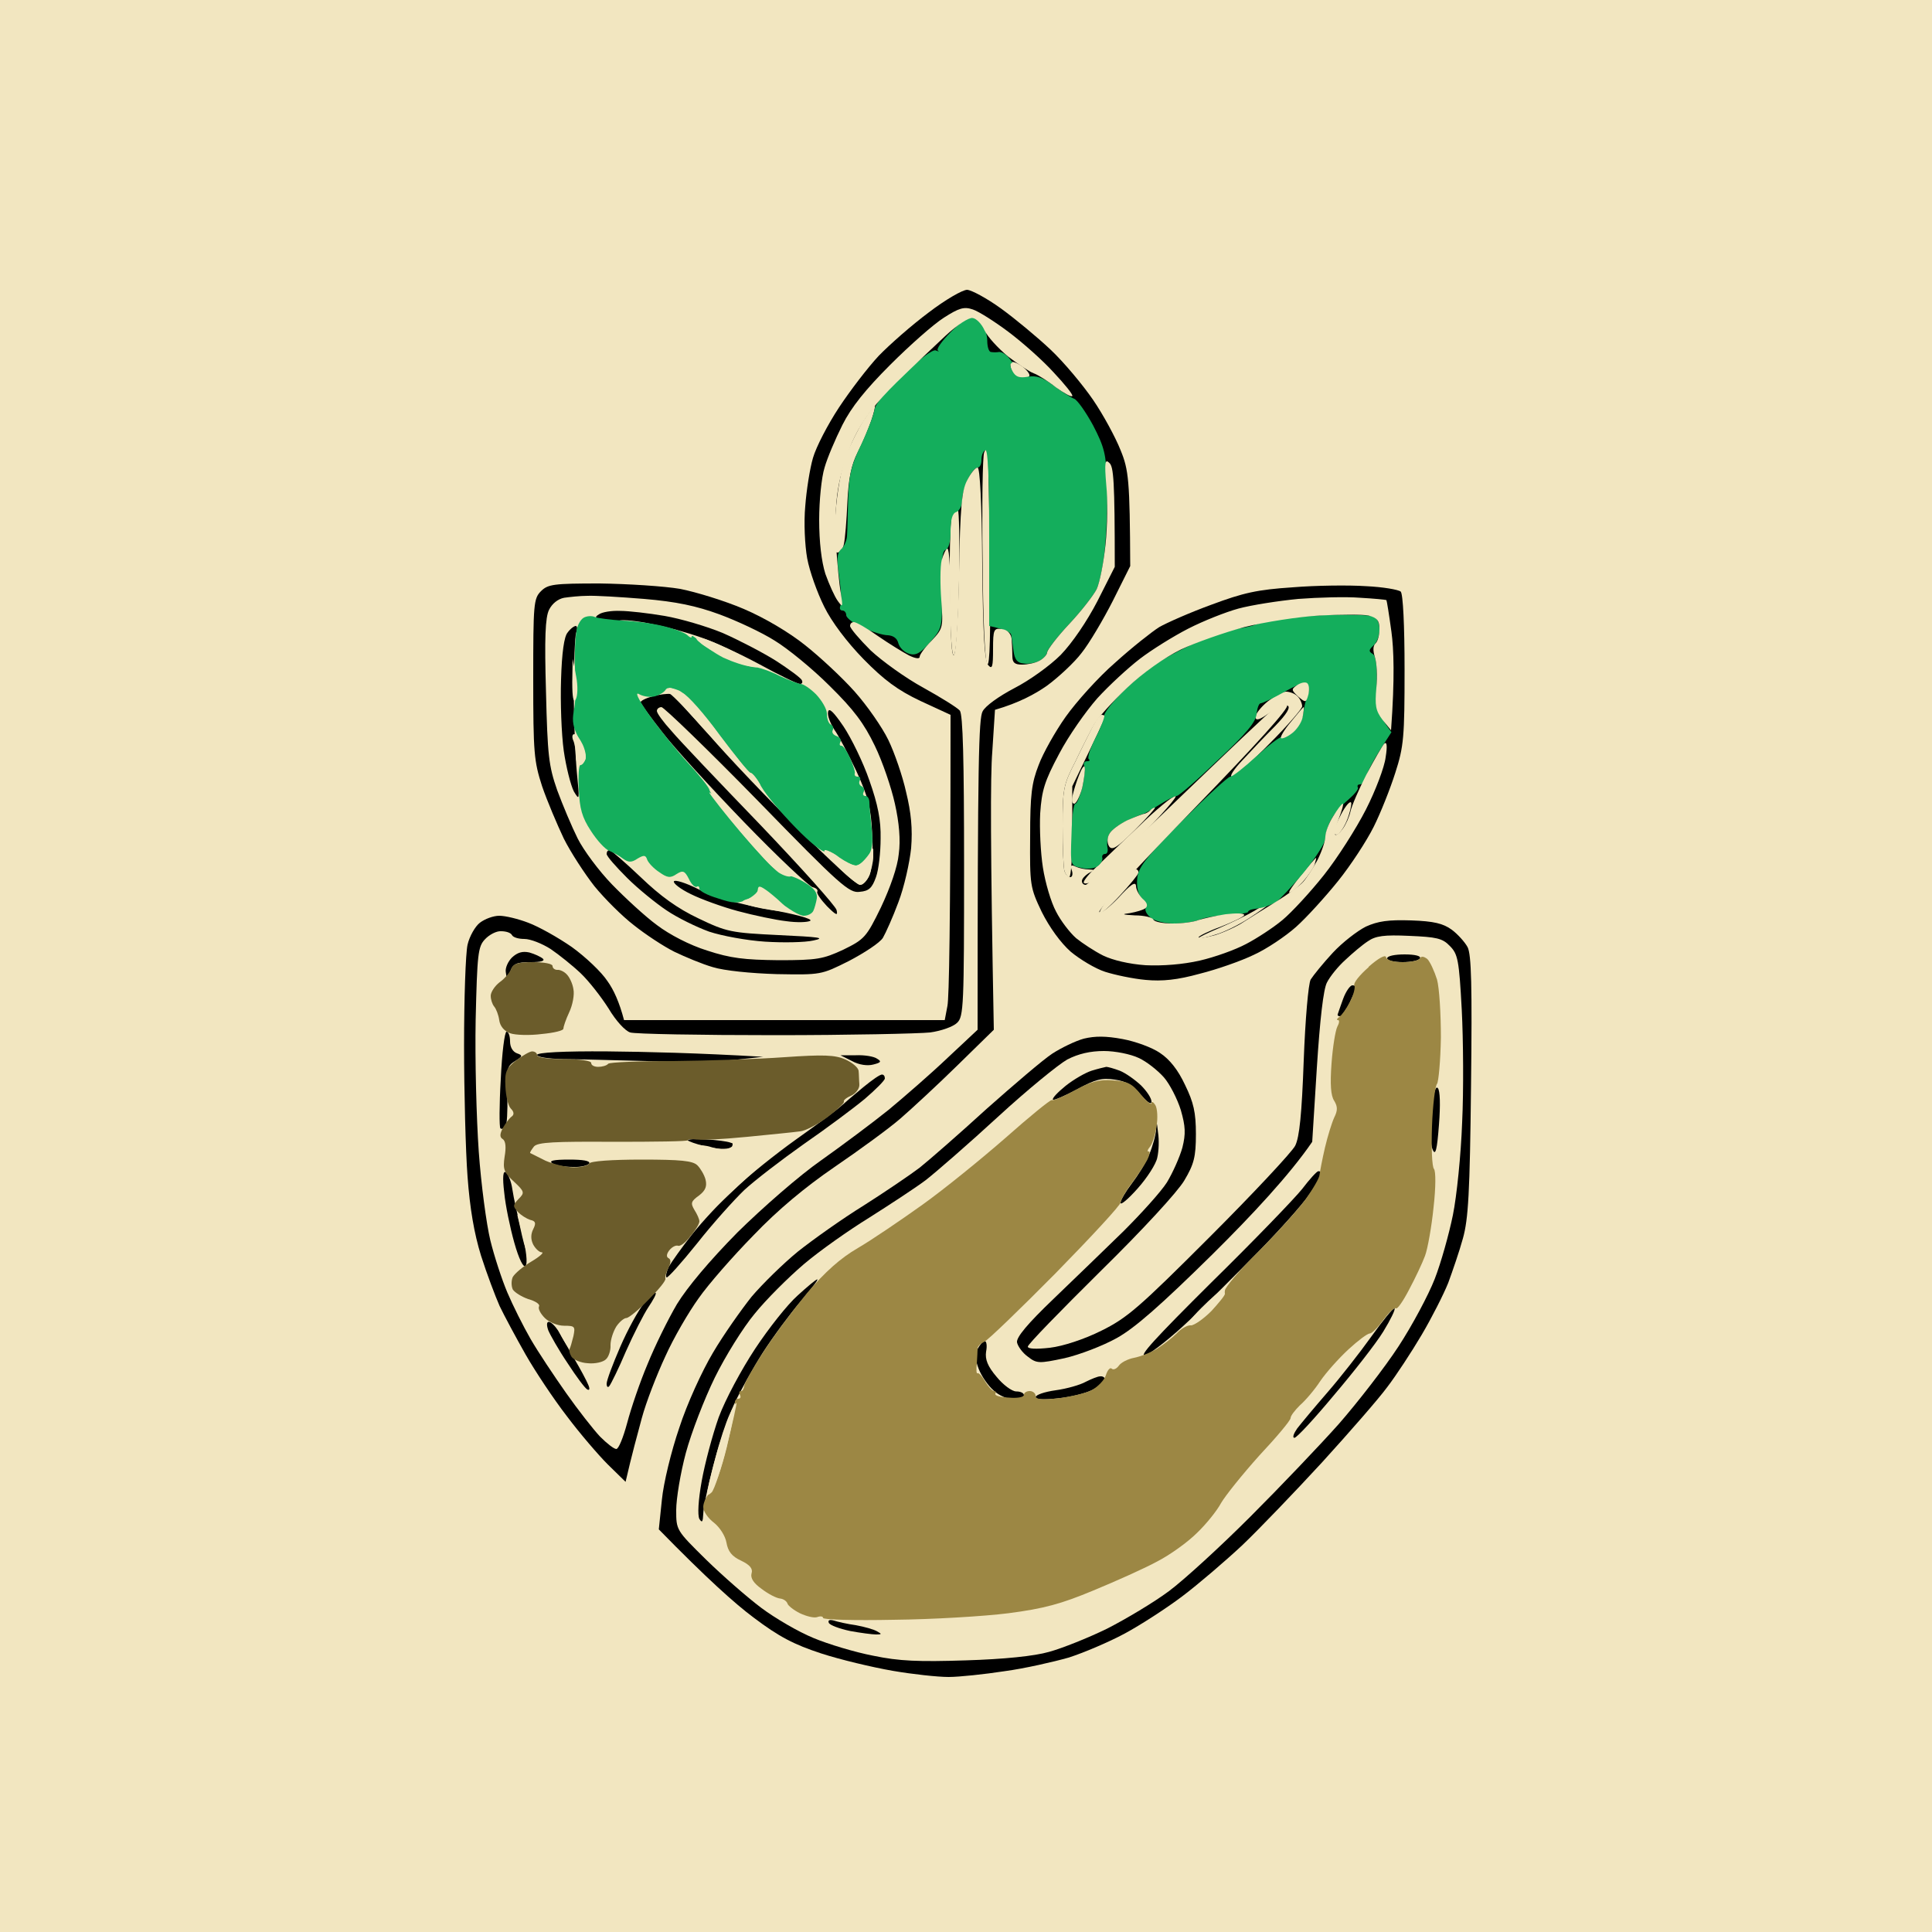 <svg version="1.2" xmlns="http://www.w3.org/2000/svg" viewBox="0 0 500 500" width="500" height="500">
	<title>farmhands-logo</title>
	<style>
		.s0 { fill: #f2e6c0 } 
		.s1 { fill: #000000 } 
		.s2 { fill: #14ae5c } 
		.s3 { fill: #9c8744 } 
		.s4 { fill: #6b5c2b } 
	</style>
	<g id="Background">
		<path id="Path 0" class="s0" d="m0 250v250h500v-500h-500z"/>
		<path id="Path 1" fill-rule="evenodd" class="s1" d="m250.3 75c1.2 0.1 5.1 2.2 8.7 4.8 3.6 2.6 9.4 7.4 12.9 10.7 3.5 3.3 8.4 9.2 11 13 2.6 3.8 5.8 9.7 7.1 13 2.1 5.1 2.4 7.8 2.5 30l-4.5 9c-2.5 4.9-6.1 11-8.1 13.5-1.9 2.5-6 6.3-9 8.5-3 2.1-7.2 4.4-13.4 6.2l-0.7 10.9c-0.5 6-0.5 24.6 0.4 71.9l-9.4 9.2c-5.1 5-11.8 11.2-14.8 13.8-3 2.6-10.7 8.2-17 12.5-7.6 5.2-14.7 11.1-21 17.7-5.3 5.4-11.7 12.7-14.2 16.3-2.6 3.6-6.5 10.3-8.6 15-2.2 4.7-5 11.9-6.1 16-1.1 4.1-2.6 9.5-4.2 16.5l-4.6-4.5c-2.5-2.5-7.3-8.1-10.6-12.5-3.4-4.4-8.2-11.6-10.7-16-2.5-4.4-5.5-10-6.7-12.5-1.1-2.5-3.3-8.3-4.8-13-1.8-5.8-2.9-12.3-3.5-20.5-0.5-6.6-0.9-21.9-0.9-34 0-12.1 0.4-23.8 0.9-26 0.5-2.2 2-4.8 3.2-5.7 1.3-1 3.5-1.8 5-1.8 1.6 0 4.9 0.8 7.5 1.8 2.7 1 7.7 3.8 11.3 6.3 3.6 2.6 7.7 6.5 9.2 8.8 1.6 2.2 3.1 5.5 4.3 10.1h83l0.7-3.7c0.4-2.1 0.8-19.9 0.8-75.3l-7.8-3.6c-5.9-2.8-9.4-5.4-14.7-10.8-4.3-4.4-8.3-9.7-10.2-13.6-1.8-3.6-3.8-9.2-4.4-12.5-0.6-3.3-0.9-9.3-0.5-13.5 0.3-4.1 1.2-9.8 2-12.5 0.8-2.8 3.8-8.6 6.7-13 2.9-4.4 7.5-10.4 10.3-13.4 2.8-2.9 8.6-8 12.9-11.2 4.3-3.3 8.8-5.9 10-5.9zm-95.1 76c7.3 0.1 16.7 0.7 20.8 1.4 4.1 0.8 11.6 3.1 16.5 5.2 5.4 2.3 11.8 6.1 15.9 9.4 3.8 3 9.6 8.4 12.8 12 3.2 3.6 7.1 9.2 8.7 12.5 1.6 3.3 3.7 9.4 4.6 13.5 1.3 5.3 1.7 9.5 1.3 14.5-0.4 3.8-1.8 10.1-3.3 14-1.4 3.8-3.3 8-4 9.2-0.8 1.3-4.8 3.9-8.8 6-7.2 3.6-7.2 3.6-18.7 3.4-6.7-0.2-13.6-0.9-16.5-1.8-2.8-0.8-7.3-2.7-10-4-2.8-1.4-7.5-4.5-10.5-6.9-3-2.3-7.6-6.9-10.2-10.1-2.5-3.2-6.1-8.7-7.9-12.3-1.7-3.6-4.3-9.7-5.6-13.5-2.1-6.5-2.3-8.6-2.3-27.8 0-19.4 0.1-20.8 2-22.7 1.8-1.8 3.3-2 15.2-2zm198.3 0.7c4.4 0.2 8.4 0.9 9 1.4 0.6 0.6 1 8.7 1 20.2 0 17.4-0.2 19.9-2.4 26.7-1.3 4.1-3.8 10.4-5.6 14-1.8 3.6-5.9 9.9-9.2 14-3.3 4.1-8.2 9.5-10.9 11.9-2.7 2.4-7.6 5.7-10.9 7.2-3.3 1.6-9.6 3.8-14 4.9-5.8 1.6-9.7 2-14 1.6-3.3-0.3-8-1.3-10.5-2.1-2.5-0.8-6.5-3.2-8.9-5.2-2.6-2.3-5.5-6.3-7.5-10.3-3-6.3-3.1-6.9-3-19.5 0-10.9 0.4-13.9 2.2-18.5 1.1-3 4.3-8.7 7-12.5 2.7-3.8 8.4-10.2 12.8-14 4.3-3.9 9.5-8 11.4-9.2 1.9-1.1 8-3.8 13.5-5.8 8.3-3.1 11.9-3.9 21-4.5 6-0.5 14.6-0.6 19-0.3zm11.7 86.5c5.9 0.2 8.3 0.8 10.5 2.4 1.5 1.1 3.4 3.2 4.1 4.5 1 1.9 1.2 10 0.9 35.9-0.3 27.7-0.7 34.5-2.1 39.5-0.9 3.3-2.7 8.5-3.8 11.5-1.2 3-4.3 9.1-6.9 13.5-2.6 4.4-6.6 10.5-8.9 13.5-2.2 3-9.8 11.7-16.8 19.4-7 7.6-16.3 17.3-20.7 21.5-4.5 4.2-11.4 10.1-15.5 13.2-4.1 3.1-10.9 7.5-15 9.7-4.1 2.2-10.7 5-14.5 6.2-3.9 1.1-11.3 2.8-16.5 3.5-5.2 0.8-11.8 1.5-14.5 1.5-2.8 0-9.3-0.7-14.5-1.6-5.2-0.9-13.6-2.9-18.5-4.5-7-2.3-10.9-4.3-17.5-9.3-4.7-3.5-12.1-10.1-24.5-22.8l0.8-7.7c0.4-4.2 2.4-12.5 4.5-18.6 2-6.2 5.9-14.7 8.7-19.4 2.7-4.6 7.3-11.1 10-14.5 2.8-3.3 8.2-8.6 12-11.7 3.9-3.1 11.5-8.5 17-11.9 5.5-3.5 12-7.9 14.5-9.8 2.5-2 10.3-8.8 17.3-15.2 7.1-6.3 14.7-12.8 17-14.3 2.3-1.5 6-3.3 8.2-3.9 2.9-0.7 5.7-0.7 10 0.1 3.3 0.6 7.7 2.2 9.7 3.6q3.8 2.5 6.5 8.3c2.2 4.5 2.8 7.1 2.8 12.7 0 5.9-0.5 7.8-3 12-1.7 2.9-10.7 12.7-21.7 23.5-10.3 10.2-18.8 18.9-18.8 19.5 0 0.6 2.1 0.7 5.7 0.3 3.4-0.4 8.9-2.2 13.3-4.4 6.7-3.3 9.8-6 28.1-24.3 11.3-11.3 21.3-22 22.1-23.6 1.1-2.2 1.7-8.2 2.2-22 0.4-10.7 1.2-19.9 1.8-21 0.7-1.1 3.2-4.2 5.7-6.9 2.5-2.7 6.4-5.7 8.6-6.8 3.1-1.4 5.8-1.8 11.7-1.6zm-103.6-144.4c-0.3 0.4-0.1 1.5 0.4 2.5 0.6 0.9 1.7 1.7 2.5 1.7 0.8 0 1.7-0.3 1.9-0.7 0.2-0.5-0.7-1.6-1.9-2.5-1.3-0.9-2.6-1.4-2.9-1zm-38.1 15c-1.3 2-3.4 6.2-4.6 9.2-1.2 3.4-2.3 9.3-2.7 15.3-0.5 7.5-0.4 9.7 0.5 9.7 0.7 0 1.5-1 1.7-2.2 0.3-1.3 0.7-6.1 0.9-10.8 0.3-6.2 1-9.7 2.7-13 1.3-2.5 2.8-6.2 3.5-8.2 0.7-2.1 1.1-3.8 0.9-3.8-0.2 0-1.5 1.7-2.9 3.8zm31.2 8.3c-0.4 0.9-0.6 13.4-0.4 27.7 0.1 15.7 0.6 26.5 1.2 27.1q1 1 0.7-26.2c-0.2-15-0.4-27.9-0.6-28.7-0.2-1.3-0.4-1.2-0.9 0.1zm-8.2 15.6c-0.5 0.3-0.8 9-0.7 19.2 0.1 12 0.5 18.2 1.1 17.6 0.6-0.6 1.1-9.2 1.3-19.3 0.2-10 0-18.2-0.3-18.2-0.3 0-0.9 0.3-1.4 0.7zm81.5 48.9c-1.7 1.4-3.1 3.2-3.1 4 0.1 1 1.1 0.7 3.6-1.1 1.9-1.4 4.1-2.2 4.7-1.9 0.9 0.4-0.2 2.2-3.2 5.3-2.5 2.5-6.3 6.5-8.5 8.9-2.2 2.3-3.4 4.2-2.7 4.2 0.7 0 5.1-3.8 9.7-8.5 4.7-4.7 8.5-9.1 8.5-9.7 0-0.7-0.5-1.9-1.2-2.6-0.7-0.7-2-1.2-3-1.2-0.9 0-3 1.2-4.8 2.6zm-45.1 6.2c-0.8 1.6-2.9 5.7-4.6 9.3-3.1 6-3.3 7.1-3.3 16.7 0 5.6 0.2 10.9 0.5 11.7 0.3 0.8 0.8 1.5 1.2 1.5 0.5 0 0.8-5.3 0.8-11.8v-11.7c6.6-13.6 8.5-17.7 8.5-18 0-0.3-0.4-0.5-0.9-0.5-0.4 0-1.4 1.3-2.2 2.8zm11.9 26c-4.5 4.2-9.6 9.2-11.5 11-1.8 1.7-3.1 3.4-2.8 3.7 0.3 0.3 1.3 0.1 2.2-0.4 1-0.5 6.5-5.7 12.3-11.5 5.7-5.8 9.9-10.6 9.2-10.6-0.7 0-5 3.5-9.4 7.8zm52.3-3.1c-1.2 2.3-2.2 4.5-2.2 4.8 0.1 0.3 0.5 0.5 1.1 0.5 0.5 0 1.7-1.6 2.5-3.5 0.8-1.9 1.3-4.1 1.2-4.7-0.2-0.7-1.4 0.6-2.6 2.9zm-10.4 15.8c-2 2.5-3.4 4.5-3 4.5 0.5 0 2-1.2 3.4-2.7 1.4-1.6 2.8-3.6 3.1-4.5 0.3-1 0.5-1.8 0.4-1.8-0.1 0-1.9 2-3.9 4.5zm-48 3.8c-2.5 2.8-4.3 5.5-4.1 6 0.2 0.4 2.5-1.6 5.1-4.4 2.7-2.9 4.9-5.6 4.9-6 0.1-0.5-0.2-0.9-0.6-0.9-0.5 0-2.9 2.4-5.3 5.3zm35.8 5.5c-1.7 1-5.6 2.9-8.8 4.3-3.1 1.3-5.6 2.5-5.5 2.7 0.2 0.2 2.1-0.2 4.3-0.9 2.2-0.6 6.2-2.6 8.8-4.3 2.6-1.7 4.7-3.2 4.7-3.3 0-0.2-0.1-0.3-0.3-0.3-0.1 0-1.6 0.8-3.2 1.8z"/>
		<path id="Path 2" class="s2" d="m246 86c-2.2 2.2-3.7 4.3-3.3 4.7 0.5 0.3 0.2 0.3-0.5 0-0.7-0.4-4.1 2.1-8.4 6.2-4.5 4.2-7.4 7.8-7.5 9.2-0.2 1.3-1.7 5.3-3.4 8.9-2.6 5.3-3.2 7.9-3.4 14-0.1 4.1-0.2 8.5-0.3 9.8-0.1 1.2-0.8 2.8-1.6 3.4-1 1-1.1 2.6-0.4 7.3 0.5 3.3 0.6 6.6 0.3 7.3-0.3 0.6-0.1 1.2 0.5 1.2 0.6 0 1 0.6 1 1.2 0 0.7 1.9 2.2 4.3 3.2 2.3 1.1 5.2 2 6.5 2 1.4 0.1 2.4 0.8 2.7 2.1 0.3 1.1 1.5 2.3 2.8 2.7 1.7 0.5 2.9-0.1 5.4-3 3.2-3.7 3.2-3.8 3-13.6-0.1-7.2 0.1-10 1-10.3 0.8-0.2 1.3-2 1.3-4.8 0-3.1 0.5-4.7 1.5-5 0.8-0.3 1.5-1.6 1.5-3 0-1.4 0.7-3.8 1.5-5.5 0.8-1.7 1.9-3 2.5-3 0.6 0 1-0.9 1-2 0-1.1 0.4-2.2 1-2.5 0.7-0.3 1 7.5 1 22.5v23c4.3 0.9 5.6 1.7 5.7 2.3 0.1 0.7 0.4 2.5 0.6 4.2 0.3 2.2 1 3.1 2.6 3.2 1.1 0.2 3-0.1 4.1-0.7 1.1-0.6 2-1.6 2-2.3 0.1-0.6 2.6-3.9 5.7-7.2 3.1-3.3 6.2-7.3 7.1-9 0.8-1.7 1.8-6.6 2.2-11 0.4-4.4 0.7-11.8 0.5-16.5-0.2-7.4-0.7-9.3-3.6-14.9-1.9-3.5-4.1-6.6-4.9-6.9-0.8-0.3-3.2-1.8-5.3-3.4-2.8-2.1-4.5-2.7-6.7-2.3-2.3 0.4-3.2 0-4-1.5-0.6-1.1-0.7-2-0.2-2 0.4 0.1 0-0.6-0.8-1.5-0.8-0.9-1.9-1.5-2.5-1.4-0.6 0.1-1.4 0.1-2 0-0.6 0-1-1.4-1-2.9 0-1.6-0.7-3.7-1.5-4.6-0.8-0.9-2.1-1.7-2.8-1.6-0.7 0-3.1 1.8-5.2 4zm86 74.1c-3 0.5-6.2 1.2-7 1.5-0.8 0.4-2.7 0.8-4.2 1-1.6 0.2-5.8 1.6-9.5 3-3.8 1.5-9 4.2-11.8 6-2.7 1.8-7 5.4-9.5 8-2.5 2.6-4.4 5.1-4.2 5.6 0.1 0.4-0.9 3.1-2.3 5.8-1.4 2.8-2.2 5.2-1.7 5.5 0.4 0.3 0.1 0.5-0.5 0.5-0.7 0-1 0.6-0.7 1.3 0.3 0.6 0 3.1-0.5 5.5-0.6 2.3-1.4 4.2-1.8 4.2-0.5 0-0.9 3.6-1 8-0.3 8-0.3 8 2.5 8.6 1.5 0.4 3.4 0.2 4.2-0.4 0.8-0.5 1.4-1.5 1.3-2.1-0.2-0.6 0.1-1.1 0.7-1.1 0.6 0 0.8-0.8 0.6-1.7-0.2-1 0-2.6 0.5-3.5 0.5-1 2.6-2.5 4.7-3.5 2-0.9 3.9-1.7 4.2-1.7 0.3-0.1 2.1-1.1 4-2.3 1.9-1.2 3.9-2.3 4.5-2.3 0.6 0 5.4-4.2 10.7-9.3 7.3-6.8 9.9-9.9 10-12 0.2-1.5 0.6-2.7 1.1-2.7 0.4 0 3.2-1.3 6.2-3 4.5-2.5 5.6-2.7 6-1.5 0.3 0.8 0.2 2.1-0.2 2.8-0.3 0.6-0.8 2.6-1 4.2-0.2 1.7-1.4 3.8-2.6 4.8-1.2 1-2.6 1.7-3 1.5-0.5-0.2-3.4 2.1-6.5 4.9-3.2 2.9-6.2 5.3-6.8 5.3-0.6 0-6.2 5.2-12.5 11.5-9.7 9.8-11.4 12.1-11.6 15-0.2 2.1 0.3 4.1 1.2 5 0.8 0.8 1.3 1.9 1 2.5-0.3 0.6 0.3 1.7 1.3 2.5 0.9 0.8 3.6 1.5 6 1.5 2.3 0 5.3-0.4 6.7-1 1.4-0.6 4.7-1.1 7.5-1.2 2.7-0.2 5-0.5 5-0.8 0-0.3 0.6-0.6 1.3-0.7 0.6-0.1 1.9-0.3 2.7-0.5 0.8-0.2 2.2-0.8 3.2-1.3 0.9-0.6 4.1-4 7.2-7.7 3.1-3.8 5.6-7.7 5.6-8.8 0-1.1 0.6-3.2 1.4-4.7 0.8-1.6 2.8-3.9 4.5-5.3 1.6-1.4 2.8-2.8 2.5-3.2-0.2-0.5 0-0.8 0.6-0.8 0.6 0 1.3-1 1.6-2.2 0.4-1.3 2-4.3 3.6-6.8l2.9-4.5c-3.7-5-4.1-6.7-3.8-12.5 0.1-5-0.2-7.3-1.1-7.8-1-0.6-1-1 0.3-2.2 0.9-0.8 1.6-2.7 1.5-4.2 0-1.6-0.7-3-1.5-3.3-0.8-0.3-5.2-0.4-9.8-0.4-4.5 0.1-10.7 0.5-13.7 1z"/>
		<path id="Path 3" fill-rule="evenodd" class="s0" d="m251.8 80.1c1.5 0.5 5.6 3.1 9.2 5.8 3.6 2.7 8.9 7.4 11.7 10.5 2.9 3.1 5.1 5.8 4.8 6.1-0.3 0.3-2.2-0.8-4.3-2.3-2-1.6-4.6-3.2-5.7-3.6-1.1-0.4-4.1-2.4-6.7-4.4-2.5-2.1-5.2-5-6-6.7-0.7-1.6-2.1-3.1-3.1-3.2-0.9-0.2-4 1.8-6.9 4.5-2.8 2.6-8.6 8.1-12.8 12.2-5.3 5.2-8.6 9.5-10.8 14-1.8 3.6-3.7 9.6-4.3 13.5-0.7 3.9-0.9 10.6-0.5 15 0.3 4.4 0.8 9.8 1.2 12 0.6 3.7 0.5 3.8-0.8 2-0.8-1.1-2.2-4.2-3.2-7-1-3.2-1.6-8.2-1.6-14 0-4.9 0.6-11 1.4-13.5 0.7-2.5 2.8-7.4 4.6-11 2.3-4.6 6-9.2 12.4-15.6 5-5 11.2-10.5 13.9-12.2 3.9-2.5 5.2-2.9 7.5-2.1zm35.3 39.7c1.1 1 1.4 4.5 1.4 26.9l-4.5 8.9c-2.7 5.2-6.5 10.8-9.5 13.9-2.8 2.8-8.1 6.6-12 8.6-4 2.1-7.5 4.6-8.2 6-1 1.8-1.3 12.7-1.3 82.4l-7.8 7.3c-4.2 4-11.1 10-15.2 13.4-4.1 3.3-12 9.2-17.5 13.1-5.6 3.9-15.1 12.2-21.6 18.6-7.3 7.4-13 14.2-15.7 18.6-2.3 3.9-5.7 10.8-7.6 15.5-2 4.7-4.3 11.5-5.3 15.3-1 3.7-2.2 6.7-2.8 6.7-0.6 0-2.4-1.4-4.2-3.2-1.7-1.8-5.7-6.9-8.8-11.3-3.1-4.4-7.3-10.7-9.2-14-1.9-3.3-4.6-8.7-6-12-1.4-3.3-3.4-9.4-4.4-13.5-1-4.1-2.4-14.5-3-23-0.6-8.5-1-23.9-0.8-34.1 0.4-17 0.6-18.9 2.4-20.8 1.1-1.2 3-2.2 4.2-2.1 1.3 0 2.5 0.4 2.8 1 0.3 0.6 1.7 1 3.2 1 1.6 0 4.6 1.2 6.8 2.6 2.2 1.5 5.7 4.3 7.8 6.3 2.1 2 5.3 6.1 7.2 9.1 1.9 3.2 4.3 5.8 5.6 6.2 1.3 0.4 18.1 0.7 37.4 0.7 19.2 0 37.3-0.4 40.2-0.7 2.9-0.4 6-1.5 7-2.5 1.7-1.6 1.8-4.5 1.8-40.6 0-27.5-0.3-39.2-1.1-40.2-0.7-0.8-4.9-3.4-9.4-5.9-4.6-2.5-10.7-6.9-13.7-9.7-2.9-2.9-5.3-5.7-5.3-6.3 0-0.6 0.4-1 1-1 0.6 0 3.4 1.6 6.2 3.6 2.9 2 6.5 4.2 8 5 1.6 0.8 2.8 1 2.8 0.4 0-0.6 1.4-2.5 3.1-4.2 3-3.2 3-3.5 2.5-10.5-0.3-4-0.3-8.7 0.1-10.3 0.5-1.7 1.1-3 1.5-3 0.5 0 0.8 6.4 0.8 14.3 0 8.7 0.3 13.8 0.9 13.2 0.5-0.6 1.1-10.2 1.3-21.5 0.3-16.8 0.7-21.1 2.1-23.7 0.9-1.8 2.1-3.3 2.7-3.3 0.6 0 1.1 9.2 1.2 25 0.2 18.5 0.6 25.2 1.6 26.2 1 1.1 1.2 0.3 1.2-4.2 0-5.1 0.2-5.5 2.3-5.2 1.4 0.2 2.3 1.1 2.5 2.5 0.1 1.2 0.2 3.2 0.2 4.5 0 1.7 0.6 2.2 2.5 2.2 1.4 0 3.4-0.4 4.5-1 1.1-0.6 2-1.6 2-2.2 0.1-0.7 2.6-4 5.7-7.3 3.1-3.3 6.2-7.3 7.1-9 0.8-1.7 1.8-6.8 2.3-11.5 0.5-4.7 0.6-11.7 0.2-15.5-0.5-5.9-0.3-6.8 0.8-5.7zm-135.1 34.4c1.9-0.1 8.6 0.3 14.7 0.8 8.3 0.7 13.5 1.8 19.5 4 4.6 1.7 11 4.7 14.3 6.8 3.3 2 9.7 7.2 14.2 11.7 6.3 6.2 8.9 9.7 11.7 15.5 2 4.1 4.3 10.9 5.2 15 1.1 4.9 1.5 9.4 1 13-0.3 3.3-2.2 8.7-4.6 13.8-3.8 7.8-4.3 8.3-9.8 11-5.2 2.4-6.7 2.7-16.7 2.7-8.9-0.1-12.4-0.5-18.5-2.5-4.5-1.4-9.7-4.1-13-6.6-3-2.2-8.2-7-11.6-10.5-3.4-3.5-7.4-8.9-8.9-11.9-1.5-3-3.9-8.7-5.3-12.5-2.2-6.3-2.5-9-2.9-25.5-0.4-13.8-0.2-19.2 0.8-21.2 0.8-1.6 2.3-2.8 3.9-3.1 1.4-0.2 4.1-0.5 6-0.5zm200 0.5c3.6 0.2 6.6 0.5 6.8 0.6 0.1 0.1 0.7 3.8 1.3 8.2 0.6 4.4 0.9 11.9-0.1 25.5l-2.2-2.7c-1.8-2.4-2-3.7-1.6-8.3 0.3-3 0.1-6.6-0.4-8-0.5-1.6-0.5-2.9 0.2-3.5 0.6-0.6 1-2.2 1-3.7 0-2.2-0.6-2.9-2.8-3.5-1.5-0.3-7.2-0.3-12.7 0-5.5 0.3-14.3 1.7-19.5 3-5.2 1.4-12.6 4-16.4 5.8-4.1 2-9.8 6-13.9 9.9-3.8 3.6-7.7 7.9-8.6 9.6-0.9 1.6-3.1 5.9-4.8 9.5-3.1 6-3.3 7.1-3.3 16.7 0 5.6 0.2 10.9 0.5 11.7 0.3 0.8 0.9 1.5 1.5 1.5 0.5 0 0.7-0.8 0.4-1.7-0.5-1.4-0.2-1.6 1-1 0.9 0.4 2.4 0.7 3.3 0.7 1.7 0.1 1.7 0.1 0 1-0.9 0.6-1.7 1.4-1.7 2 0 0.6 0.4 1 1 1 0.5 0 11.2-9.9 23.7-22 12.6-12.1 23.8-22.8 25.1-23.7q2.4-1.8 3.3-0.8c0.6 0.7-7.8 10-24.1 26.8-13.7 14.1-24.8 26.1-24.5 26.7 0.3 0.6 2.5-1.1 5-3.7 3.1-3.4 4.4-4.3 4.5-3 0 0.9 0.8 2.4 1.7 3.3 1.2 1 1.4 1.8 0.8 2.4-0.6 0.5-2.4 1-4 1.3-2.4 0.3-2.1 0.4 1.2 0.6 2.4 0 4.5 0.5 4.8 1.1 0.3 0.6 2.5 1 5 1 2.5 0 5.5-0.4 6.7-0.9 1.3-0.4 4.4-1.1 7-1.5 2.7-0.3 4.8-0.3 4.8 0.2 0 0.4-2.7 1.7-6 3-3.3 1.2-5.9 2.5-5.8 2.8 0.2 0.3 2.1 0 4.3-0.6 2.2-0.7 5.6-2.2 7.5-3.5 1.9-1.2 5.7-3.6 8.5-5.3 2.7-1.7 5.8-3.9 6.7-4.9 0.9-1 2.6-3.6 3.8-5.8 1.1-2.2 2-4.9 2-6 0-1.1 0.9-3.5 2-5.2 1.1-1.8 2.2-3.3 2.5-3.3 0.3 0-0.2 1.7-1 3.8-0.8 2-1.3 3.9-1 4.2 0.3 0.3 1.2-0.4 2-1.5 0.8-1.1 1.7-3.1 2-4.5 0.3-1.4 2.1-5.6 4.1-9.5 2-3.8 4.1-7.4 4.6-8 0.7-0.7 0.9 0.4 0.4 3.5-0.3 2.5-2.6 8.6-5.1 13.5-2.5 4.9-7.4 12.6-10.9 17-3.5 4.4-8.3 9.6-10.7 11.6-2.4 2-6.7 4.8-9.4 6.2-2.8 1.5-8.1 3.4-12 4.3-4.4 1-9.6 1.4-14 1.2-4.3-0.3-8.5-1.3-11-2.5-2.2-1.1-5.4-3.2-7-4.5-1.6-1.4-4-4.5-5.2-6.9-1.3-2.4-2.8-7.5-3.4-11.4-0.6-3.8-0.9-10.1-0.7-14 0.4-5.9 1.1-8.3 4.9-15.4 2.4-4.6 6.9-11 9.9-14.4 3-3.3 8-7.9 11-10.2 3-2.3 8.6-5.8 12.5-7.8 3.9-2 9.7-4.3 13-5.2 3.3-0.9 10.3-2 15.5-2.5 5.2-0.4 12.4-0.6 16-0.3zm-13.7 22.1c0.5 0.4 0.6 1.7 0.3 3-0.6 2.1-0.7 2.1-2.6 0.5-1.8-1.7-1.9-1.9-0.3-3 0.9-0.6 2.1-0.9 2.6-0.5zm-0.9 6.2c0.1 0 0 1.2-0.3 2.7-0.3 1.4-1.6 3.3-2.9 4.2-1.2 0.9-2.5 1.4-2.7 1.1-0.2-0.3 0.9-2.2 2.6-4.2 1.7-2.1 3.1-3.8 3.3-3.8zm-56.7 15.5c0.2 0.6-0.1 2.9-0.6 5.3-0.6 2.3-1.6 4.2-2.1 4.2-0.6 0-0.7-1-0.4-2.2 0.3-1.3 1-3.6 1.7-5.3 0.6-1.6 1.3-2.6 1.4-2zm18.2 10.5c0.3 0-2 2.6-5.2 5.8-4.6 4.6-5.9 5.4-6.7 4.2-0.5-0.9-0.5-2.2 0.1-3.2 0.5-1 2.6-2.5 4.6-3.5 2.1-0.9 4.1-1.7 4.5-1.7 0.3-0.1 1-0.4 1.4-0.8 0.4-0.5 1-0.8 1.3-0.8zm65.8 33.2c7 0.3 8.6 0.6 10.5 2.6 2.1 2.1 2.4 3.6 3.1 16.5 0.4 7.8 0.5 21 0.1 29.2-0.3 8.3-1.4 19.1-2.4 24-1 4.9-3.1 12.4-4.7 16.5-1.6 4.1-5.8 12-9.4 17.5-3.6 5.5-10.6 14.5-15.4 20-4.9 5.5-15.2 16.3-22.9 24-7.8 7.8-17.2 16.4-21.1 19.3-3.9 2.9-11.1 7.2-16 9.7-4.9 2.4-11.7 5.1-15 6-3.8 1.1-11.7 1.9-21.5 2.2-12.3 0.4-17.3 0.2-24-1.2-4.7-0.9-11.7-3-15.5-4.6-3.9-1.6-9.9-5.1-13.5-7.8-3.6-2.7-10-8.3-14.3-12.5-7.7-7.6-7.7-7.6-7.7-12.8 0-2.9 1.1-9.6 2.5-14.8 1.4-5.2 4.8-14 7.5-19.5 2.7-5.5 7.3-12.9 10.3-16.5 2.9-3.6 8.6-9.3 12.7-12.8 4.1-3.5 11.8-8.9 17-12.1 5.2-3.3 11.8-7.6 14.6-9.7 2.8-2.2 11.2-9.5 18.7-16.4 7.5-6.9 15.6-13.5 17.9-14.8 2.9-1.5 6-2.2 9.5-2.2 2.9 0 6.9 0.8 9 1.8 2 0.9 4.9 3.2 6.5 5 1.5 1.7 3.5 5.6 4.4 8.5 1.2 4.2 1.3 6.1 0.4 9.7-0.7 2.5-2.5 6.5-4 9-1.6 2.5-6.7 8.1-11.2 12.6-4.6 4.5-12.7 12.3-18.1 17.5-6.8 6.5-9.7 10-9.5 11.3 0.2 1 1.4 2.7 2.8 3.7 2.3 1.8 2.9 1.8 9.5 0.4 3.9-0.9 9.9-3.2 13.5-5.2 4.7-2.6 11.5-8.6 24.8-21.7 10.1-10 20-20.6 25.8-29.1l1.2-19.2c0.8-12.5 1.7-20.3 2.6-22 0.8-1.6 2.9-4.2 4.8-5.9 1.8-1.7 4.4-3.9 5.8-4.8 2-1.4 4.2-1.7 10.7-1.4z"/>
		<path id="Path 4" fill-rule="evenodd" class="s1" d="m160.5 158.1c2.2 0 7.4 0.6 11.5 1.3 4.1 0.7 10.9 2.7 15 4.4 4.1 1.8 10.3 5 13.8 7.2 3.4 2.2 6.4 4.4 6.7 5 0.3 0.6 0.1 1-0.5 1-0.6 0-5.2-2.2-10.3-5-5-2.7-11.9-5.9-15.2-7-3.3-1.2-9-2.8-12.8-3.5-3.7-0.8-7.5-1.2-8.4-0.9-1 0.4-2.9 0.3-4.3 0-2-0.6-2.2-0.9-1-1.6 0.8-0.6 3.3-1 5.5-0.9zm-11.5 3.9c0.4 0 0.5 0.8 0.1 1.8-0.3 0.9-0.6 7.8-0.6 15.2 0 7.4 0.4 16.9 0.8 21 0.7 7.1 0.7 7.3-0.8 4.8-0.8-1.6-2-6.3-2.6-10.5-0.6-4.3-0.9-12.6-0.7-18.4 0.2-7 0.8-11.2 1.7-12.2 0.7-1 1.7-1.7 2.1-1.7zm24.4 17.6c0.6 0.2 5.2 5 10.1 10.6 4.9 5.7 15.4 16.7 23.3 24.5 7.8 7.9 14.9 14.3 15.7 14.3 0.8 0 2-1.2 2.6-2.7 0.6-1.6 0.9-6.2 0.6-10.8-0.3-6.5-1.1-9.5-4.1-16-2.1-4.4-4.6-9.2-5.7-10.7-1-1.6-1.8-3.6-1.6-4.5 0.2-1.3 1.4-0.1 4 3.7 2 3 5.1 9.3 6.7 14 2.2 6.2 3 10.3 2.9 15 0 3.6-0.5 8.1-1.2 10-1 2.8-1.8 3.6-4.2 3.8-2.7 0.4-5-1.6-26.5-23.7-12.9-13.2-24.1-24-24.8-24.1-0.6 0-1.2 0.4-1.2 1 0 0.6 1.7 2.9 3.8 5.2 2 2.4 12.4 13.3 23 24.3 10.5 11 19.4 20.9 19.7 22 0.4 1.6-0.1 1.4-2.5-1-1.6-1.7-2.7-3.3-2.5-3.7 0.3-0.5-0.3-1-1.2-1.2-1-0.3-9-7.8-17.7-16.8-8.7-9-18.3-19.5-21.2-23.3-3-3.8-5.5-7.3-5.6-7.7-0.1-0.4 1.3-1.1 3.1-1.6 1.8-0.5 3.9-0.7 4.5-0.6zm-15.6 40.4c0.4 0.1 4 3.2 8 7 5.1 4.9 9.5 8.1 15 10.7 7.3 3.5 8.4 3.7 20.7 4.3 10.6 0.5 12.3 0.7 9 1.4-2.2 0.5-7.8 0.6-12.5 0.3-4.7-0.3-11.2-1.5-14.5-2.6-3.3-1.2-8.2-3.6-11-5.5-2.7-1.8-7.4-5.6-10.2-8.4-2.9-2.9-5.3-5.6-5.3-6.2 0-0.6 0.3-1 0.8-1zm22.9 10.1c3.9 2 9.8 3.7 18 5.2 6.8 1.2 11.7 2.5 11 3-0.7 0.4-3.4 0.5-6.2 0.1-2.7-0.3-8.4-1.5-12.5-2.6-4.1-1.1-9.6-3.1-12.2-4.4-2.7-1.3-4.6-2.8-4.4-3.3 0.3-0.5 3.1 0.4 6.3 2zm-43.7 16.4c1.4 0.4 2.9 1.1 3.5 1.6 0.6 0.6-0.5 0.9-3.2 0.9-3.5 0-4.5 0.4-5.2 2.3-0.9 2-1 2-1.2 0.3-0.2-1.1 0.6-2.8 1.6-3.8 1.4-1.3 2.7-1.7 4.5-1.3zm226.5 0.5c2.7 0 4.3 0.4 4 1-0.3 0.6-2.3 1-4.5 1-2.2 0-4-0.4-4-1 0-0.6 2-1 4.5-1zm-13.5 8c0.5 0 1 0.2 1 0.5 0 0.3-0.8 2.1-1.7 4-1 2-2.1 3.5-2.5 3.5-0.5 0-0.7-0.2-0.6-0.5 0.1-0.3 0.7-2.1 1.4-4 0.7-1.9 1.8-3.5 2.4-3.5zm-218.9 12c0.5 0 0.9 1.1 0.9 2.5 0 1.5 0.7 2.7 1.8 3.1 1.5 0.5 1.5 0.8-0.5 2-2.1 1.3-2.3 2.1-2 8.8 0.1 4.1-0.1 7.8-0.5 8.3-0.5 0.4-1 0.6-1.3 0.3-0.3-0.3-0.3-6 0.1-12.7 0.3-6.8 1-12.3 1.5-12.3zm26.2 5.1c10 0.1 23.1 0.4 40.2 1.4l-7.5 0.8c-4.1 0.4-14.2 0.6-22.5 0.3-8.2-0.2-18-0.5-21.7-0.5-3.8-0.1-6.8-0.5-6.8-1.1 0-0.6 6.7-1 18.3-0.9zm60.2 1h4c2.2-0.1 4.7 0.3 5.5 0.9 1.2 0.7 1 1-1 1.5-1.5 0.4-3.7 0.1-5.5-0.9zm68.8 3c0.4 0 1.9 0.4 3.5 1 1.5 0.6 3.9 2.3 5.5 3.8 1.5 1.5 2.7 3.3 2.7 4.2 0 0.9-1.1 0.2-2.8-1.8-1.9-2.4-3.8-3.5-6.7-3.9-3.3-0.5-5-0.1-9.7 2.5-3.2 1.7-6 2.9-6.3 2.7-0.3-0.3 1.2-1.9 3.3-3.6 2-1.6 5.1-3.4 6.7-3.9 1.6-0.5 3.3-0.9 3.8-1zm-58 2c0.4 0 0.7 0.4 0.7 1 0 0.5-2.4 2.9-5.2 5.3-2.9 2.4-10 7.7-15.8 11.7-5.8 4.1-12.7 9.4-15.4 11.9-2.6 2.5-8.2 8.7-12.2 13.8-4.1 5.1-7.6 9-7.9 8.8-0.3-0.3 0-1.6 0.6-2.8 0.7-1.2 3.3-4.9 5.9-8.2 2.6-3.3 7.6-8.7 11.2-12 3.5-3.3 10.6-9 15.8-12.7 5.2-3.7 10.4-7.5 11.5-8.5 1.1-1 3.8-3.3 6-5.1 2.2-1.8 4.3-3.3 4.8-3.2zm143.8 3.5c0.6 0.6 0.7 4.4 0.3 9.5-0.5 6.6-0.9 8-1.6 6.5-0.6-1.2-0.8-5.1-0.3-9.5 0.4-5 1-7.2 1.6-6.5zm-72.4 11.5c0.3 1.9 0.2 4.8-0.2 6.5-0.3 1.6-2.6 5.2-5.1 8-2.4 2.7-4.4 4.4-4.4 3.7 0-0.7 1.3-2.9 2.9-5 1.6-2.1 3.7-5.4 4.5-7.5 0.9-2.1 1.7-5 1.8-6.5 0.1-2.2 0.2-2.1 0.5 0.8zm-116.9 1.8c2.6 0.1 5.4 0.5 6.2 0.8 1.3 0.4 1.3 0.6 0 1.3-0.9 0.5-3.5 0.4-6.3-0.3-2.6-0.6-4.7-1.4-4.7-1.6 0-0.3 2.1-0.4 4.8-0.2zm-35.5 5.2c3.5 0 5.5 0.3 5.2 1-0.3 0.5-2.2 1-4.2 0.9-2.1 0-4.5-0.4-5.3-0.9-1.1-0.7 0.2-1 4.3-1zm-16.4 3.3c0.6 0.4 1.4 2.3 1.7 4.4 0.3 2.1 1.4 7.1 2.5 11.3 1.1 4.5 1.5 7.9 0.9 8.5-0.5 0.6-1.7-1.7-2.9-6-1.1-3.9-2.3-9.7-2.6-12.9-0.5-4.1-0.3-5.8 0.4-5.3zm210.3-0.3c0.5 0 0.8 0.3 0.8 0.7 0 0.4-1.4 2.9-3.2 5.4-1.8 2.6-7.6 9.1-12.9 14.5-5.3 5.4-13.4 13.5-18 17.9-4.6 4.4-9.8 8.5-11.4 9.1-2.2 0.7 2.6-4.5 17-18.8 11-10.8 21.6-21.8 23.5-24.2 1.9-2.5 3.8-4.6 4.2-4.6zm-129.7 28c0.4 0-1.6 2.5-4.3 5.7-2.7 3.2-7.1 9.1-9.8 13.3-2.6 4.1-6 10.2-7.5 13.5-1.5 3.3-3.9 10.3-5.3 15.7-1.4 5.4-2.6 11-2.6 12.5-0.1 2.1-0.3 2.4-1 1.3-0.5-1-0.3-4.8 0.6-9.8 0.8-4.5 2.8-12 4.4-16.5 1.7-4.6 5.9-12.4 9.4-17.7 3.5-5.3 8.4-11.5 11-13.8 2.5-2.3 4.8-4.2 5.1-4.2zm-41.8 3.5c0.2 0.3-0.7 1.9-1.9 3.7-1.2 1.8-3.8 6.9-5.8 11.4-1.9 4.5-3.9 8.5-4.3 9-0.4 0.5-0.7 0.2-0.7-0.6 0-0.9 1.6-5.1 3.5-9.5 1.9-4.4 4.7-9.5 6.1-11.2 1.5-1.8 2.9-3 3.1-2.8zm191.2 4c0.3 0.2-1 2.9-2.9 6-1.9 3.1-7.7 10.5-12.8 16.5-5 6-9.6 11-10.2 11-0.6 0-0.2-1.1 0.7-2.4 1-1.3 4.5-5.5 7.8-9.3 3.3-3.8 8.4-10.3 11.4-14.5 3-4.2 5.7-7.5 6-7.3zm-218.9 3.5c0.6 0 1.6 1 2.4 2.2 0.7 1.2 2.6 4.5 4.2 7.3 1.6 2.7 3.2 5.7 3.6 6.7 0.5 1.1 0.4 1.6-0.2 1.3-0.6-0.3-2.9-3.4-5.1-6.8-2.3-3.4-4.5-7.3-5-8.5-0.5-1.4-0.4-2.2 0.1-2.2zm112.9 5c0.4 0 0.6 1.2 0.3 2.7-0.3 2 0.4 3.8 2.7 6.5 1.7 2.1 4 3.8 5.1 3.8 1.1 0 2 0.4 2 1 0 0.5-1.2 1-2.8 1-1.5 0-3.8-1-5.1-2.3-1.4-1.2-3.1-3.7-3.8-5.5-0.9-2.3-1-3.8-0.3-5.2 0.6-1.1 1.4-2 1.9-2zm29.8 9.1c0.7-0.1 1.3 0.3 1.3 0.9 0 0.5-1.5 1.7-3.3 2.6-1.7 0.9-5.8 1.9-9 2.2-3.5 0.4-5.7 0.3-5.7-0.3 0-0.6 2.3-1.4 5.2-1.8 2.9-0.4 6.4-1.4 7.8-2.2 1.4-0.7 3.1-1.4 3.7-1.4zm-68.9 63.2c0.9 0.3 3.5 0.9 5.7 1.2 2.2 0.4 4.7 1.1 5.5 1.6 1.3 0.7 1.2 0.8-0.3 0.8-0.9 0-4-0.4-6.7-0.9-2.8-0.6-5.2-1.5-5.5-2.1-0.3-0.7 0.2-0.9 1.3-0.6z"/>
		<path id="Path 5" class="s3" d="m354.2 250.3c-2.3 2-4 4.1-3.7 4.7 0.3 0.5-0.2 2.5-1.1 4.2-0.9 1.8-2.2 3.6-2.8 4-0.6 0.4-0.8 0.8-0.3 0.8 0.4 0 0.3 0.8-0.2 1.7-0.5 1-1.2 5.3-1.5 9.5-0.4 5.4-0.2 8.4 0.7 9.7 0.9 1.5 0.9 2.5 0 4.3-0.6 1.3-1.7 4.8-2.4 7.8-0.7 3-1.3 6.2-1.4 7 0 0.8-1.7 3.7-3.7 6.5-2 2.7-7.5 8.8-12.2 13.5-4.8 4.7-8.6 9.2-8.6 10 0.1 0.8-1.6 3.2-3.7 5.3-2.1 2-4.5 3.7-5.3 3.7-0.8 0-2.4 0.9-3.5 2.1-1.1 1.1-3.4 2.9-5 3.9-1.6 1-4.4 2.1-6 2.4-1.6 0.3-3.4 1.2-4 2.1-0.6 0.8-1.4 1.1-1.8 0.7-0.4-0.4-1.1 0.4-1.5 1.7-0.4 1.3-2.1 3-3.7 3.9-1.6 0.8-5.6 1.7-8.8 2.1-4.2 0.4-5.7 0.3-5.7-0.7 0-0.6-0.7-1.2-1.5-1.2-0.8 0-1.5 0.4-1.5 1 0 0.6-1.8 0.9-3.9 0.7-2.2-0.1-3.7-0.5-3.5-1 0.2-0.4 0.1-0.7-0.3-0.7-0.5 0-1.5-1.1-2.3-2.4-0.8-1.4-1.7-2.4-2-2.2-0.3 0.2-0.4-0.9-0.2-2.5 0.1-1.6 0.2-3.3 0.2-3.9 0-0.6 0.8-1.3 1.8-1.8 0.9-0.4 9.2-8.4 18.4-17.7 9.2-9.4 16.8-17.6 16.8-18.3 0-0.6 1.3-2.9 2.9-5 1.5-2 3.3-4.7 4-6 0.6-1.2 0.8-2.2 0.4-2.2-0.5 0.1-0.3-0.5 0.3-1.2 0.6-0.7 1.4-3.1 1.7-5.3 0.4-2.2 0.2-4.7-0.3-5.5-0.5-0.8-1-1.1-1-0.5 0 0.6-1.3-0.5-2.8-2.3-2.2-2.8-3.5-3.4-7.2-3.6-3.4-0.3-5.7 0.3-9.7 2.5-2.9 1.6-5.6 2.8-6.1 2.6-0.4-0.1-5.8 4.3-12 9.8-6.3 5.5-15.9 13.3-21.5 17.3-5.6 4-13.1 9.1-16.7 11.2-4.5 2.6-8.5 6.2-13.1 11.6-3.6 4.4-8.8 11.3-11.4 15.4-2.7 4.1-4.9 8.1-4.9 8.7-0.1 0.7-0.4 1.3-0.8 1.3-0.5 0-0.6 0.4-0.3 1 0.3 0.6 0.1 1-0.5 1-0.6 0-0.9 0.6-0.8 1.2 0.2 0.7-0.8 5.8-2.1 11.3-1.4 5.7-3.2 10.7-4.3 11.7-1 1-1.8 2.7-1.8 3.8 0 1.1 1.2 2.9 2.8 4.1 1.5 1.2 2.9 3.4 3.2 5.1 0.4 2.3 1.4 3.6 3.8 4.7 2.3 1.1 3.1 2.1 2.7 3.3q-0.5 1.8 2.6 4c1.7 1.3 3.8 2.4 4.8 2.5 0.9 0.1 1.7 0.7 1.9 1.3 0.1 0.5 1.6 1.7 3.2 2.5 1.7 0.8 3.7 1.3 4.5 1 0.8-0.3 1.5-0.2 1.5 0.2 0 0.5 8.2 0.7 18.2 0.5 10.1-0.1 23.5-0.9 29.8-1.7 9.2-1.2 13.6-2.4 22-5.9 5.8-2.4 13.2-5.7 16.5-7.5 3.3-1.7 7.9-5 10.3-7.4 2.4-2.3 5.2-5.8 6.2-7.7 1.1-1.9 5.5-7.4 9.9-12.3 4.5-4.8 8.1-9.1 8.1-9.7 0-0.6 1.1-2 2.4-3.3 1.4-1.2 3.8-4 5.3-6.3 1.5-2.2 4.8-5.9 7.3-8.2 2.5-2.3 4.9-4.1 5.5-4.1 0.6 0 2.1-1.6 3.5-3.5 1.4-1.9 2.8-3.3 3.3-3 0.4 0.2 1.9-2 3.4-4.9 1.5-2.8 3.4-6.8 4.1-8.7 0.7-1.9 1.7-7.6 2.2-12.5 0.6-5.3 0.6-9.4 0.1-10-0.5-0.6-0.7-5.5-0.5-11 0.2-5.5 0.8-10.4 1.3-11 0.4-0.6 0.9-5.9 1-12 0-6.1-0.4-12.8-1-15-0.7-2.2-1.8-4.6-2.5-5.3-0.9-0.7-1.6-0.8-1.9-0.2-0.3 0.6-2.3 1-4.5 1-2.4 0-4.1-0.5-4.3-1.3-0.2-0.7-2 0.3-4.5 2.5z"/>
		<path id="Path 6" class="s2" d="m151 159.9c-0.8 0.5-1.6 2-1.8 3.3-0.2 1.3-0.4 3.6-0.4 5.3-0.1 1.7 0 5 0.1 7.5 0.2 2.5 0 6.1-0.4 8-0.5 2.6-0.2 4.4 1.4 7.2 1.2 2.1 1.9 4.5 1.6 5.3-0.3 0.8-0.8 1.5-1.3 1.5-0.4 0-0.6 2.8-0.4 6.3 0.2 4.9 0.8 7.2 3.1 10.7 1.6 2.5 3.7 4.8 4.8 5.2 1 0.4 2.6 1.3 3.5 2 1.4 1 2.2 1.1 3.8 0 1.7-1 2.1-0.9 2.5 0.3 0.3 0.8 1.7 2.3 3.1 3.2 2.1 1.5 2.9 1.6 4.5 0.5 1.6-1 2.1-0.9 3.2 1.3 0.6 1.3 1.5 2.2 2 2 0.4-0.3 0.7-0.1 0.7 0.5 0 0.6 2.1 1.7 4.8 2.5 3.9 1.3 5.2 1.4 7.5 0.3 1.5-0.7 2.8-1.9 3-2.6 0.1-0.7 2.1 0.4 5 2.8 2.6 2.2 5.6 4 6.7 4 1.1 0 2.2-0.6 2.5-1.3 0.3-0.6 0.7-2.1 0.9-3.2 0.2-1.4-0.7-2.6-2.8-3.9-1.7-1.1-3.8-2-4.8-2-0.9-0.1-2.8-1.2-4.3-2.6-1.5-1.4-5.7-6.1-9.3-10.5-3.6-4.4-6.6-8.5-6.6-9.1-0.1-0.6-2.6-3.8-5.6-7-3-3.3-7.5-8.9-10-12.4-3-4.3-3.8-6.1-2.5-5.3 1.1 0.6 2.9 0.8 4 0.5 1.1-0.3 2.3-1 2.7-1.6 0.4-0.8 1.5-0.7 3.5 0.1 1.6 0.7 5.9 5.4 10.3 11.3 4.1 5.5 7.8 10 8.2 10 0.5 0 1.8 1.7 2.9 3.7 1.2 2.1 5.2 6.8 8.8 10.5 3.6 3.7 7 6.5 7.6 6.1 0.6-0.3 2.2 0.4 3.7 1.6 1.6 1.1 3.5 2.1 4.3 2.1 0.8 0 2.2-1 3.1-2.3 1.1-1.6 1.4-3.6 1-7.2-0.3-2.8-0.6-5.8-0.6-6.8 0-0.9-0.4-1.7-1-1.7-0.6 0-0.8-0.4-0.5-1 0.3-0.6 0.1-1.2-0.5-1.5-0.6-0.3-0.8-0.9-0.5-1.5 0.3-0.6 0.1-1-0.5-1-0.6 0-0.9-0.3-0.8-0.8 0.2-0.4-0.4-2.2-1.2-4-0.8-1.8-1.8-3.3-2.3-3.2-0.4 0-0.5-0.4-0.2-1 0.3-0.6-0.2-1.2-1-1.5-0.8-0.3-1.3-0.9-1-1.5 0.3-0.6 0.1-1.2-0.5-1.5-0.6-0.3-1-1.5-1-2.8 0-1.2-1.3-3.4-2.8-5-1.5-1.5-3.3-2.7-4-2.7-0.6 0-3.1-1-5.5-2.1-2.3-1.2-5.5-2.3-7.2-2.4-1.7-0.1-4.9-1.2-7.3-2.3-2.3-1.2-5.1-3.1-6.2-4.2-1.1-1.1-2-1.7-2-1.3 0.1 0.5-0.5 0.3-1.2-0.4-0.7-0.6-3.6-1.7-6.3-2.3-2.8-0.7-7.5-1.3-10.5-1.4-3-0.2-6.2-0.6-7-0.9-0.8-0.4-2.2-0.3-3 0.2z"/>
		<path id="Path 7" class="s0" d="m181.5 166.6c1.1 0.9 4.4 2.7 7.3 4 2.8 1.3 6 2.2 7 2.1 1-0.2-1.3-1.8-5.8-4-4.1-2.1-8.2-3.7-9-3.7-1.1 0.1-1 0.4 0.5 1.6zm-33.4 9.9c0 4.1 0.3 5.5 0.9 4.5 0.5-0.9 0.6-3.4 0.1-6l-0.9-4.5zm30.9 8.7c3.5 4 9.3 10.1 12.8 13.7 3.5 3.7 5.6 5.4 4.8 3.9-0.9-1.6-2-2.8-2.4-2.8-0.4 0-3.9-4.4-7.9-9.7-3.9-5.4-8.3-10.4-9.7-11-1.5-0.7-3-1.3-3.4-1.3-0.4 0 2.2 3.2 5.8 7.2zm-30.7 6.3c0.4 0.8 0.7 2.6 0.7 4 0 1.4 0.4 2.5 1 2.5 0.5 0 1.2-0.7 1.5-1.5 0.3-0.8-0.1-2.6-0.8-4-0.7-1.4-1.6-2.5-2.1-2.5-0.5 0-0.6 0.7-0.3 1.5zm35.3 13.7c0.5 0.9 4.1 5.5 8.1 10.2 4 4.7 8.4 9.4 9.8 10.4 1.4 0.9 2.9 1.3 3.3 0.9 0.4-0.4-4.4-5.8-10.7-12-6.2-6.2-11-10.4-10.5-9.5zm33.4 19.3c2.5 2.5 5 4.5 5.7 4.5 0.7 0 1.7-1.1 2.3-2.5 0.5-1.4 1-3.5 1-4.7v-2.3c-2.3 3.5-3.7 4.5-4.5 4.5-0.8 0-2.8-0.9-4.3-2-1.5-1.2-3.2-2.1-3.7-2-0.6 0 1 2 3.5 4.5zm-20.9 5.9c-0.1 0.9-1.1 1.9-2.4 2.2-1.8 0.5-1.9 0.8-0.7 1.4 0.8 0.4 3.7 1.1 6.5 1.5 4.7 0.7 4.9 0.6 3.5-1-0.8-1-2.7-2.6-4.1-3.7-2.3-1.7-2.7-1.7-2.8-0.4zm7.8 62.7c-1.3 0.4-5.2 0.7-8.7 0.8-5.1 0.1-6.1 0.4-5.7 1.6 0.3 0.8-0.1 1.7-0.8 1.9-0.7 0.3-3 0-5.2-0.7-2.3-0.6-12-1.1-22.5-1.1-10.2-0.1-19.8 0.2-21.3 0.7-1.5 0.4-2.7 1.1-2.7 1.7 0 0.6 1 1.2 2.2 1.5 1.3 0.3 11.1 0.5 21.8 0.5 10.7 0.1 21.3 0.4 23.5 0.9l4 0.7c-6 1.3-6.4 1.7-5.9 3.7 0.4 1.6 0 2.7-1.8 3.9-2.2 1.6-2.2 1.9-0.8 4.3l1.5 2.6c10.1-10 16-15.1 19.7-18 3.7-2.8 6.4-5.2 5.9-5.4-0.4-0.2-1.9 0-3.2 0.4zm-70 21.4c0.1 0.3 0.6 2.6 1.2 5.3 0.6 2.6 1.4 5.1 1.8 5.5 0.3 0.5 1.5 0.4 2.6-0.2 1.1-0.6 1.4-1.1 0.7-1.1-0.7 0-1.7-0.9-2.2-2-0.7-1.3-0.7-2.6-0.1-3.7 0.8-1.4 0.5-2.1-1.5-3-1.4-0.7-2.5-1-2.5-0.8zm177 24c-3.1 3.1-3.9 4.5-2.7 4.5 0.9 0 3.3-1.7 5.3-3.7 1.9-2.1 3.6-4.1 3.5-4.5 0-0.5-0.4-0.8-0.8-0.8-0.5 0-2.8 2-5.3 4.5zm-165.5 7.5c0.9 1.6 1.7 2.9 1.9 2.8 0.2-0.2 0.7-1.5 1-3 0.6-2.5 0.4-2.8-1.9-2.8-2.5 0-2.5 0-1 3zm43.4 20.1c-0.9 1.9-2.6 7-3.7 11.4-1.2 4.4-2.1 8.4-2.1 9-0.1 0.6 0.5 0.4 1.2-0.3 0.7-0.8 2.5-6.2 3.9-12 1.5-5.9 2.6-10.9 2.5-11.1-0.1-0.2-1 1.1-1.8 3z"/>
		<path id="Path 8" class="s4" d="m132.3 250.8c-0.4 0.9-1.7 2.5-3 3.4-1.3 1-2.3 2.6-2.3 3.5 0 1 0.4 2.2 0.9 2.8 0.5 0.6 1.1 2.1 1.3 3.5 0.2 1.5 1.2 2.8 2.8 3.4 1.4 0.5 5.1 0.6 8.2 0.2 3.2-0.3 5.7-0.9 5.6-1.4 0-0.4 0.6-2.3 1.5-4.2 0.9-1.9 1.4-4.6 1.1-6-0.2-1.4-1-3.1-1.7-3.8-0.6-0.7-1.8-1.3-2.5-1.2-0.6 0-1.2-0.4-1.2-1 0-0.6-2.3-1-5-1-3.9 0-5.2 0.4-5.7 1.7zm1.2 23.7c-2.5 2-2.9 2.9-2.7 6.7 0.1 2.4 0.7 5 1.4 5.7 0.8 0.8 0.9 1.5 0.3 2-0.6 0.4-1.6 1.7-2.3 2.9-0.9 1.7-0.9 2.5-0.1 3 0.8 0.5 0.9 2.2 0.5 4.5-0.5 3.3-0.2 4.1 2.4 6.5 2.8 2.6 2.8 2.9 1.2 4.5-1.5 1.6-1.5 1.9-0.2 3.3 0.8 0.9 2.3 1.8 3.2 2.1 1.4 0.3 1.6 0.8 0.8 2.4q-1 2 0 4c0.6 1.1 1.6 2 2.2 2 0.7 0-0.5 1.1-2.7 2.4-2.2 1.3-4.3 3.1-4.8 4-0.4 0.9-0.4 2.3 0 3.2 0.5 0.8 2.3 1.9 4 2.5 1.8 0.5 3.1 1.3 2.8 1.9-0.3 0.6 0.4 1.9 1.5 3 1.1 1.1 3.3 2 5 2 2.8 0 2.9 0.2 2.4 2.7-0.4 1.6-0.8 3-1 3.3-0.2 0.3 0 1.2 0.5 2 0.5 0.8 2.4 1.6 4.2 1.7 1.9 0.2 4-0.3 4.7-1 0.7-0.6 1.3-2.3 1.2-3.7 0-1.4 0.7-3.5 1.5-4.8 0.8-1.2 2-2.2 2.6-2.2 0.6 0 3.2-2.1 5.7-4.7 2.6-2.6 4.6-5 4.4-5.5-0.1-0.4 0.2-1.7 0.8-2.8q1-2 0-2.5c-0.6-0.3-0.5-1.1 0.2-2 0.7-0.9 1.7-1.4 2.3-1.2 0.6 0.2 2-0.9 3.2-2.5 1.3-1.5 2.3-3.2 2.3-3.8 0-0.6-0.6-1.9-1.3-3-1-1.7-0.9-2.2 1.2-3.7 1.7-1.3 2.1-2.4 1.7-4.1-0.3-1.2-1.3-2.9-2.1-3.7-1.2-1.2-4.3-1.5-14.5-1.5-7.7 0-13.2 0.4-13.5 1-0.3 0.6-2.1 1-4 1-1.9 0-5.2-0.8-7.3-1.7-2-1-3.8-1.9-4-2-0.1-0.2 0.4-0.9 1-1.7 1-1.1 5.3-1.3 20.6-1.2 10.5 0 19.2-0.1 19.2-0.4 0-0.3 1-0.4 2.3-0.2 1.2 0.2 7.1-0.1 13.2-0.7 6.1-0.6 12.1-1.2 13.5-1.4 1.4-0.1 4.6-1.8 7.2-3.7 2.5-1.9 4.4-3.7 4.2-4-0.2-0.3 0.6-1 1.8-1.5 1.3-0.6 2.3-1.9 2.2-3-0.1-1.1-0.1-2.7-0.2-3.5-0.1-0.8-1.6-2.1-3.4-2.9-2.7-1.2-5.7-1.3-15.8-0.6-6.9 0.5-19.8 0.9-28.7 1-8.8 0-16.5 0.3-16.9 0.7-0.4 0.5-1.6 0.8-2.6 0.8-1 0-1.8-0.4-1.8-1 0-0.6-3-1-7-1-4 0-7-0.4-7-1 0-0.6-0.6-1-1.3-1-0.6 0-2.5 1.1-4.2 2.4z"/>
	</g>
</svg>